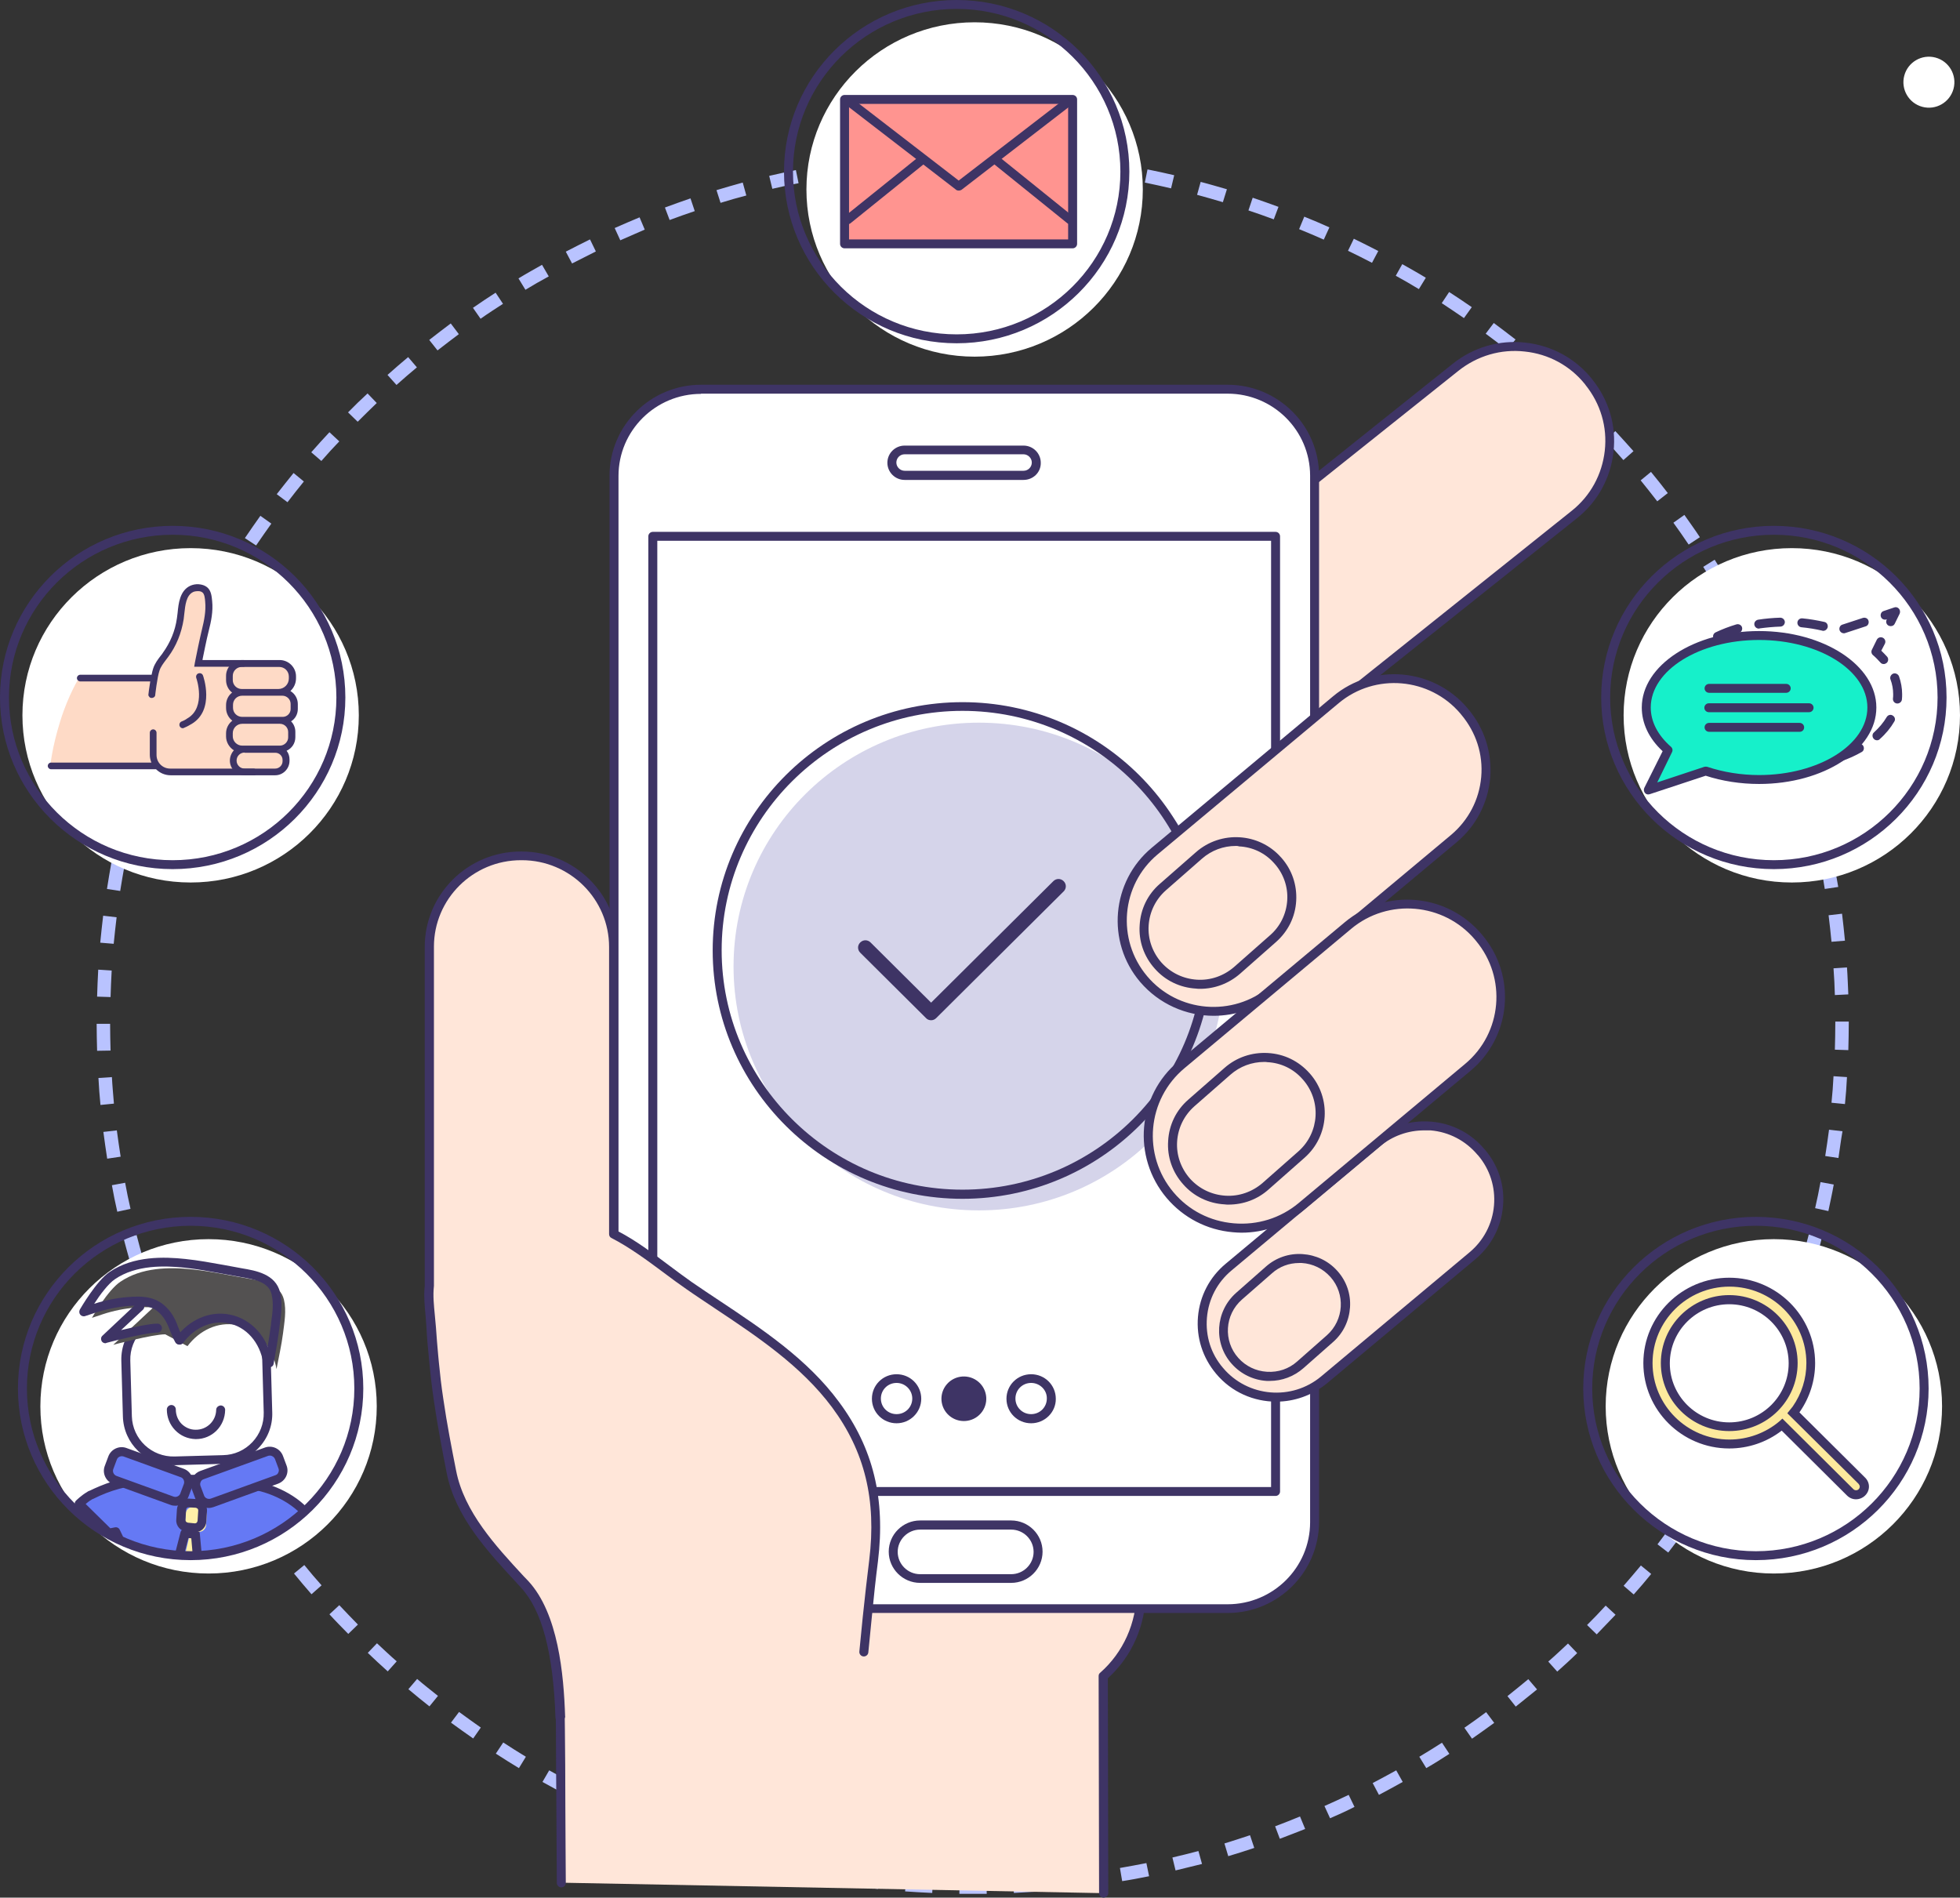 <svg width="346" height="335" viewBox="0 0 346 335" fill="none" xmlns="http://www.w3.org/2000/svg">
<rect x="0" y="0" width="346" height="335" fill="#333333" stroke="none"/>
<g clip-path="url(#clip0)">
<path d="M171.694 334.331C170.902 334.331 170.15 334.331 169.358 334.331L169.398 331.97C170.981 332.009 172.565 332.009 174.148 331.97L174.188 334.331C173.356 334.331 172.525 334.331 171.694 334.331ZM164.568 334.174C162.984 334.095 161.361 334.016 159.778 333.898L159.976 331.537C161.559 331.655 163.143 331.734 164.687 331.813L164.568 334.174ZM178.978 334.174L178.859 331.813C180.443 331.734 182.026 331.655 183.57 331.537L183.768 333.898C182.184 333.977 180.601 334.095 178.978 334.174ZM154.987 333.465C153.404 333.308 151.781 333.111 150.197 332.875L150.514 330.553C152.058 330.75 153.641 330.947 155.225 331.144L154.987 333.465ZM188.558 333.426L188.321 331.065C189.904 330.907 191.488 330.711 193.032 330.475L193.348 332.796C191.765 333.072 190.181 333.269 188.558 333.426ZM145.447 332.127C143.863 331.852 142.28 331.576 140.736 331.262L141.211 328.94C142.755 329.255 144.299 329.53 145.882 329.806L145.447 332.127ZM198.099 332.088L197.703 329.766C199.247 329.491 200.83 329.215 202.374 328.901L202.849 331.222C201.266 331.537 199.682 331.852 198.099 332.088ZM136.025 330.238C134.481 329.884 132.897 329.491 131.353 329.058L131.987 326.776C133.491 327.169 135.035 327.563 136.579 327.917L136.025 330.238ZM207.521 330.199L206.967 327.917C208.511 327.563 210.055 327.169 211.559 326.776L212.192 329.058C210.648 329.412 209.065 329.845 207.521 330.199ZM126.722 327.72C125.178 327.248 123.634 326.776 122.129 326.264L122.882 324.021C124.386 324.533 125.89 325.005 127.395 325.477L126.722 327.72ZM216.824 327.681L216.151 325.438C217.655 324.965 219.16 324.493 220.664 323.982L221.416 326.225C219.872 326.736 218.328 327.248 216.824 327.681ZM117.616 324.651C116.112 324.1 114.608 323.509 113.143 322.919L114.053 320.715C115.518 321.306 116.983 321.896 118.487 322.447L117.616 324.651ZM225.929 324.611L225.098 322.408C226.563 321.857 228.067 321.266 229.492 320.676L230.403 322.88C228.898 323.47 227.394 324.06 225.929 324.611ZM108.669 321.03C107.205 320.401 105.74 319.692 104.315 319.023L105.344 316.898C106.769 317.567 108.194 318.236 109.659 318.905L108.669 321.03ZM234.797 320.991L233.807 318.827C235.233 318.197 236.697 317.528 238.083 316.859L239.112 318.984C237.727 319.692 236.262 320.361 234.797 320.991ZM100 316.859C98.574 316.111 97.149 315.364 95.764 314.577L96.951 312.53C98.337 313.317 99.722 314.065 101.108 314.773L100 316.859ZM243.427 316.859L242.319 314.773C243.704 314.065 245.09 313.278 246.476 312.53L247.624 314.577C246.278 315.324 244.852 316.111 243.427 316.859ZM251.78 312.137L250.553 310.13C251.899 309.343 253.245 308.477 254.552 307.651L255.858 309.618C254.512 310.484 253.166 311.35 251.78 312.137ZM91.607 312.137C90.221 311.31 88.875 310.445 87.529 309.579L88.836 307.611C90.142 308.477 91.488 309.303 92.834 310.13L91.607 312.137ZM259.856 306.942L258.51 305.014C259.817 304.109 261.084 303.204 262.35 302.259L263.776 304.148C262.469 305.093 261.163 306.037 259.856 306.942ZM83.531 306.903C82.225 305.998 80.918 305.053 79.612 304.109L81.037 302.22C82.304 303.165 83.61 304.07 84.877 304.975L83.531 306.903ZM267.576 301.276L266.111 299.426C267.339 298.442 268.566 297.459 269.793 296.435L271.337 298.246C270.07 299.269 268.803 300.292 267.576 301.276ZM75.811 301.236C74.544 300.253 73.317 299.229 72.09 298.206L73.634 296.396C74.822 297.419 76.088 298.403 77.316 299.387L75.811 301.236ZM274.9 295.098L273.316 293.327C274.504 292.304 275.652 291.202 276.8 290.139L278.423 291.831C277.275 292.973 276.087 294.035 274.9 295.098ZM68.448 295.058C67.26 293.996 66.073 292.894 64.924 291.792L66.548 290.1C67.696 291.162 68.844 292.264 70.031 293.287L68.448 295.058ZM281.867 288.526L280.165 286.873C281.274 285.771 282.382 284.63 283.451 283.449L285.193 285.063C284.084 286.204 282.976 287.385 281.867 288.526ZM61.48 288.447C60.372 287.306 59.224 286.165 58.155 284.984L59.897 283.371C60.966 284.512 62.074 285.653 63.183 286.794L61.48 288.447ZM288.399 281.482L286.618 279.947C287.647 278.767 288.677 277.547 289.666 276.366L291.487 277.861C290.498 279.081 289.468 280.301 288.399 281.482ZM54.988 281.443C53.959 280.262 52.89 279.003 51.9 277.783L53.721 276.287C54.711 277.507 55.74 278.727 56.769 279.868L54.988 281.443ZM294.496 274.084L292.596 272.628C293.546 271.368 294.496 270.109 295.406 268.85L297.346 270.227C296.436 271.526 295.486 272.825 294.496 274.084ZM48.891 274.044C47.902 272.785 46.952 271.487 46.041 270.227L47.981 268.85C48.891 270.109 49.842 271.368 50.792 272.628L48.891 274.044ZM300.117 266.331L298.138 265.033C299.009 263.734 299.88 262.396 300.711 261.098L302.73 262.357C301.899 263.656 300.988 264.994 300.117 266.331ZM43.27 266.292C42.399 264.994 41.488 263.616 40.657 262.278L42.676 261.019C43.507 262.357 44.378 263.656 45.249 264.954L43.27 266.292ZM305.224 258.225L303.166 257.045C303.958 255.707 304.749 254.329 305.501 252.952L307.6 254.093C306.847 255.431 306.056 256.848 305.224 258.225ZM38.163 258.186C37.371 256.808 36.579 255.431 35.788 254.014L37.886 252.873C38.638 254.251 39.43 255.628 40.221 256.966L38.163 258.186ZM33.571 249.843C32.858 248.427 32.146 246.971 31.473 245.554L33.61 244.57C34.283 245.987 34.956 247.403 35.669 248.781L33.571 249.843ZM309.856 249.804L307.718 248.741C308.431 247.364 309.104 245.908 309.777 244.491L311.915 245.475C311.281 246.931 310.569 248.387 309.856 249.804ZM29.533 241.186C28.899 239.73 28.305 238.234 27.712 236.778L29.929 235.913C30.483 237.369 31.116 238.825 31.71 240.241L29.533 241.186ZM313.934 241.107L311.756 240.163C312.39 238.707 312.984 237.251 313.577 235.795L315.794 236.66C315.161 238.156 314.567 239.651 313.934 241.107ZM26.009 232.292C25.455 230.797 24.941 229.262 24.465 227.767L26.722 227.059C27.197 228.554 27.712 230.049 28.226 231.505L26.009 232.292ZM317.457 232.214L315.201 231.427C315.715 229.971 316.23 228.436 316.705 226.941L318.961 227.649C318.486 229.184 317.972 230.679 317.457 232.214ZM23.08 223.202C22.644 221.667 22.209 220.133 21.813 218.598L24.109 218.008C24.505 219.503 24.901 221.038 25.336 222.533L23.08 223.202ZM320.387 223.084L318.09 222.415C318.526 220.92 318.922 219.385 319.318 217.89L321.614 218.48C321.258 220.015 320.822 221.549 320.387 223.084ZM20.705 213.915C20.348 212.38 20.032 210.806 19.755 209.232L22.09 208.799C22.367 210.334 22.684 211.869 23.04 213.404L20.705 213.915ZM322.762 213.797L320.426 213.286C320.782 211.751 321.099 210.216 321.376 208.681L323.712 209.114C323.435 210.688 323.079 212.262 322.762 213.797ZM18.923 204.549C18.686 202.975 18.448 201.401 18.25 199.827L20.625 199.552C20.823 201.087 21.061 202.661 21.298 204.195L18.923 204.549ZM324.543 204.431L322.208 204.077C322.445 202.543 322.683 200.969 322.881 199.434L325.256 199.709C324.979 201.244 324.781 202.857 324.543 204.431ZM17.735 195.066C17.577 193.492 17.458 191.878 17.379 190.304L19.755 190.147C19.834 191.721 19.992 193.295 20.111 194.83L17.735 195.066ZM325.691 194.908L323.316 194.672C323.474 193.138 323.593 191.563 323.672 189.989L326.048 190.147C325.968 191.76 325.85 193.374 325.691 194.908ZM17.142 185.503C17.102 183.929 17.062 182.316 17.062 180.742H19.438C19.438 182.316 19.477 183.89 19.517 185.464L17.142 185.503ZM326.285 185.385L323.91 185.307C323.95 183.732 323.989 182.158 323.989 180.584V180.348H326.364V180.584C326.364 182.198 326.325 183.811 326.285 185.385ZM19.517 176.02L17.142 175.941C17.181 174.367 17.26 172.753 17.34 171.179L19.715 171.337C19.636 172.871 19.557 174.446 19.517 176.02ZM323.91 175.665C323.87 174.091 323.791 172.517 323.672 170.943L326.048 170.786C326.166 172.36 326.206 173.973 326.285 175.547L323.91 175.665ZM20.071 166.615L17.696 166.418C17.854 164.844 18.013 163.23 18.211 161.656L20.586 161.932C20.388 163.506 20.23 165.08 20.071 166.615ZM323.316 166.26C323.158 164.686 322.999 163.112 322.801 161.578L325.177 161.302C325.375 162.876 325.533 164.49 325.691 166.064L323.316 166.26ZM21.219 157.288L18.884 156.934C19.121 155.36 19.398 153.786 19.675 152.212L22.011 152.645C21.734 154.179 21.457 155.754 21.219 157.288ZM322.128 156.934C321.891 155.399 321.614 153.825 321.337 152.291L323.672 151.858C323.949 153.392 324.227 155.006 324.504 156.58L322.128 156.934ZM22.961 148.041L20.625 147.529C20.982 145.994 21.338 144.42 21.734 142.886L24.03 143.476C23.674 144.971 23.317 146.506 22.961 148.041ZM320.387 147.686C320.03 146.152 319.674 144.617 319.278 143.122L321.574 142.531C321.97 144.066 322.326 145.64 322.683 147.175L320.387 147.686ZM25.297 138.911L23.001 138.281C23.436 136.747 23.911 135.212 24.386 133.717L26.643 134.425C26.168 135.881 25.732 137.416 25.297 138.911ZM318.051 138.557C317.615 137.062 317.14 135.527 316.665 134.071L318.922 133.362C319.397 134.858 319.872 136.393 320.347 137.927L318.051 138.557ZM28.187 129.939L25.93 129.152C26.485 127.657 27.039 126.161 27.633 124.666L29.849 125.532C29.256 126.948 28.701 128.444 28.187 129.939ZM315.121 129.585C314.607 128.129 314.013 126.633 313.459 125.177L315.676 124.312C316.269 125.768 316.824 127.302 317.378 128.798L315.121 129.585ZM31.631 121.124L29.454 120.18C30.087 118.724 30.76 117.228 31.433 115.812L33.571 116.795C32.898 118.251 32.264 119.707 31.631 121.124ZM311.677 120.849C311.044 119.432 310.41 117.976 309.737 116.559L311.875 115.576C312.548 116.992 313.221 118.488 313.855 119.944L311.677 120.849ZM35.629 112.585L33.492 111.522C34.204 110.106 34.956 108.689 35.709 107.272L37.807 108.414C37.094 109.791 36.342 111.168 35.629 112.585ZM307.679 112.349C306.966 110.971 306.214 109.555 305.462 108.177L307.56 107.036C308.312 108.414 309.064 109.83 309.777 111.247L307.679 112.349ZM40.182 104.282L38.123 103.101C38.915 101.724 39.786 100.346 40.617 99.008L42.636 100.268C41.805 101.606 40.974 102.944 40.182 104.282ZM303.126 104.085C302.334 102.747 301.503 101.37 300.672 100.071L302.691 98.812C303.522 100.15 304.393 101.527 305.185 102.904L303.126 104.085ZM45.21 96.293L43.23 94.995C44.101 93.696 45.051 92.358 45.962 91.059L47.902 92.437C46.991 93.696 46.081 95.034 45.21 96.293ZM298.098 96.136C297.228 94.837 296.317 93.539 295.406 92.279L297.346 90.902C298.257 92.201 299.207 93.499 300.078 94.837L298.098 96.136ZM50.752 88.659L48.852 87.242C49.842 85.983 50.831 84.724 51.821 83.504L53.642 84.999C52.692 86.18 51.702 87.4 50.752 88.659ZM292.556 88.502C291.606 87.282 290.616 86.022 289.627 84.803L291.448 83.307C292.437 84.527 293.467 85.786 294.417 87.046L292.556 88.502ZM56.73 81.379L54.948 79.844C55.978 78.664 57.086 77.444 58.155 76.303L59.897 77.916C58.828 79.018 57.759 80.198 56.73 81.379ZM286.578 81.222C285.549 80.041 284.48 78.861 283.411 77.719L285.153 76.106C286.222 77.287 287.331 78.467 288.36 79.648L286.578 81.222ZM63.143 74.453L61.441 72.8C62.549 71.659 63.697 70.557 64.885 69.456L66.508 71.148C65.4 72.21 64.251 73.351 63.143 74.453ZM280.165 74.335C279.057 73.233 277.909 72.092 276.8 71.03L278.423 69.337C279.571 70.439 280.719 71.541 281.867 72.682L280.165 74.335ZM69.992 67.96L68.408 66.189C69.596 65.127 70.823 64.064 72.05 63.041L73.594 64.851C72.367 65.874 71.179 66.898 69.992 67.96ZM273.277 67.842C272.089 66.78 270.901 65.756 269.714 64.773L271.258 62.962C272.485 63.986 273.712 65.048 274.9 66.111L273.277 67.842ZM77.236 61.861L75.772 60.011C77.038 59.027 78.305 58.044 79.572 57.099L80.997 58.988C79.731 59.932 78.464 60.916 77.236 61.861ZM266.032 61.782C264.805 60.798 263.538 59.854 262.271 58.909L263.696 57.02C264.963 57.965 266.27 58.949 267.536 59.932L266.032 61.782ZM84.837 56.273L83.491 54.344C84.798 53.439 86.144 52.534 87.49 51.669L88.796 53.636C87.45 54.502 86.104 55.368 84.837 56.273ZM258.431 56.155C257.125 55.25 255.818 54.384 254.512 53.518L255.818 51.55C257.164 52.416 258.51 53.321 259.817 54.226L258.431 56.155ZM92.755 51.157L91.528 49.15C92.874 48.324 94.299 47.537 95.684 46.75L96.872 48.796C95.487 49.544 94.101 50.331 92.755 51.157ZM250.474 51.039C249.128 50.213 247.742 49.425 246.396 48.678L247.544 46.632C248.93 47.419 250.355 48.206 251.701 49.032L250.474 51.039ZM100.989 46.514L99.881 44.428C101.306 43.68 102.731 42.972 104.156 42.264L105.186 44.389C103.8 45.097 102.375 45.805 100.989 46.514ZM242.2 46.395C240.814 45.687 239.389 44.94 237.964 44.27L238.993 42.145C240.419 42.854 241.883 43.562 243.309 44.31L242.2 46.395ZM109.501 42.421L108.511 40.257C109.976 39.627 111.441 38.958 112.905 38.368L113.816 40.532C112.351 41.162 110.926 41.791 109.501 42.421ZM233.689 42.303C232.263 41.673 230.799 41.044 229.334 40.453L230.244 38.25C231.709 38.84 233.214 39.47 234.678 40.139L233.689 42.303ZM118.21 38.84L117.379 36.636C118.883 36.085 120.387 35.534 121.892 35.023L122.644 37.266C121.219 37.738 119.714 38.289 118.21 38.84ZM224.86 38.722C223.396 38.171 221.891 37.659 220.387 37.148L221.139 34.905C222.644 35.416 224.187 35.967 225.692 36.518L224.86 38.722ZM127.197 35.81L126.484 33.567C128.028 33.095 129.572 32.662 131.116 32.229L131.749 34.511C130.245 34.905 128.701 35.338 127.197 35.81ZM215.874 35.692C214.37 35.259 212.826 34.787 211.321 34.393L211.955 32.111C213.499 32.504 215.043 32.977 216.587 33.409L215.874 35.692ZM136.341 33.331L135.787 31.048C137.331 30.694 138.915 30.34 140.498 30.025L140.973 32.347C139.429 32.622 137.846 32.977 136.341 33.331ZM206.729 33.252C205.185 32.898 203.641 32.544 202.097 32.229L202.572 29.907C204.156 30.222 205.739 30.576 207.283 30.93L206.729 33.252ZM145.605 31.442L145.209 29.12C146.793 28.845 148.376 28.608 149.96 28.372L150.276 30.694C148.733 30.93 147.149 31.206 145.605 31.442ZM197.465 31.402C195.922 31.127 194.338 30.891 192.794 30.694L193.111 28.372C194.694 28.608 196.278 28.845 197.861 29.12L197.465 31.402ZM154.987 30.143L154.71 27.782C156.294 27.625 157.917 27.467 159.501 27.349L159.698 29.71C158.115 29.828 156.531 29.986 154.987 30.143ZM188.083 30.104C186.539 29.947 184.916 29.789 183.372 29.671L183.57 27.31C185.154 27.428 186.777 27.585 188.36 27.743L188.083 30.104ZM164.409 29.396L164.291 27.035C165.874 26.956 167.497 26.916 169.081 26.877L169.12 29.238C167.576 29.277 165.993 29.317 164.409 29.396ZM178.622 29.396C177.038 29.317 175.455 29.277 173.871 29.238L173.911 26.877C175.494 26.916 177.117 26.956 178.701 27.035L178.622 29.396Z" fill="#B9C3FF"/>
<path d="M313.142 277.783C329.54 277.783 342.833 264.569 342.833 248.269C342.833 231.969 329.54 218.755 313.142 218.755C296.744 218.755 283.451 231.969 283.451 248.269C283.451 264.569 296.744 277.783 313.142 277.783Z" fill="white"/>
<path d="M328.66 261.452L316.586 249.45L317.101 248.82C318.724 246.498 319.674 243.704 319.674 240.674C319.674 232.804 313.221 226.39 305.303 226.39C297.386 226.39 290.933 232.804 290.933 240.674C290.933 248.545 297.386 254.959 305.303 254.959C308.866 254.959 312.113 253.66 314.646 251.535L326.681 263.498C326.958 263.774 327.314 263.931 327.71 263.931C328.067 263.931 328.463 263.774 328.74 263.498C329.215 262.908 329.215 262.003 328.66 261.452ZM294.021 240.674C294.021 234.496 299.088 229.459 305.303 229.459C311.519 229.459 316.586 234.496 316.586 240.674C316.586 246.852 311.519 251.889 305.303 251.889C299.049 251.85 294.021 246.852 294.021 240.674Z" fill="#FDE99D"/>
<path d="M327.631 264.679C327.037 264.679 326.483 264.443 326.048 264.01L314.527 252.558C311.875 254.605 308.629 255.707 305.264 255.707C296.911 255.707 290.102 248.938 290.102 240.635C290.102 232.332 296.911 225.563 305.264 225.563C313.617 225.563 320.426 232.332 320.426 240.635C320.426 243.704 319.476 246.695 317.734 249.214L317.655 249.332L329.254 260.862C329.69 261.294 329.927 261.845 329.927 262.436C329.927 263.026 329.69 263.577 329.254 264.01C328.819 264.443 328.225 264.679 327.631 264.679ZM314.646 250.433L327.196 262.908C327.433 263.144 327.869 263.144 328.106 262.908C328.225 262.79 328.304 262.632 328.304 262.436C328.304 262.278 328.225 262.121 328.106 261.963L315.517 249.489L316.467 248.308C318.051 246.026 318.882 243.389 318.882 240.635C318.882 233.197 312.786 227.137 305.303 227.137C297.821 227.137 291.725 233.197 291.725 240.635C291.725 248.072 297.821 254.132 305.303 254.132C308.51 254.132 311.677 252.991 314.132 250.906L314.646 250.433ZM305.264 252.637C298.613 252.637 293.19 247.246 293.19 240.635C293.19 234.024 298.613 228.633 305.264 228.633C311.915 228.633 317.338 234.024 317.338 240.635C317.338 247.285 311.915 252.637 305.264 252.637ZM305.264 230.246C299.484 230.246 294.773 234.929 294.773 240.674C294.773 246.42 299.484 251.102 305.264 251.102C311.044 251.102 315.755 246.42 315.755 240.674C315.755 234.929 311.044 230.246 305.264 230.246Z" fill="#3E3465"/>
<path d="M309.975 275.422C293.15 275.422 279.492 261.845 279.492 245.121C279.492 228.397 293.15 214.82 309.975 214.82C326.8 214.82 340.458 228.397 340.458 245.121C340.458 261.845 326.8 275.422 309.975 275.422ZM309.975 216.394C294.021 216.394 281.076 229.262 281.076 245.121C281.076 260.98 294.021 273.848 309.975 273.848C325.929 273.848 338.874 260.98 338.874 245.121C338.874 229.302 325.929 216.394 309.975 216.394Z" fill="#3E3465"/>
<path d="M33.65 155.793C50.048 155.793 63.341 142.579 63.341 126.279C63.341 109.979 50.048 96.766 33.65 96.766C17.252 96.766 3.959 109.979 3.959 126.279C3.959 142.579 17.252 155.793 33.65 155.793Z" fill="white"/>
<path d="M27.395 135.173H27.83C28.385 135.842 29.216 136.235 30.166 136.235H44.893V117.11H35.035H34.996H35.035L35.194 116.166C35.55 114.513 35.867 112.821 36.263 111.168C36.658 109.515 37.015 107.823 36.856 106.131C36.777 105.462 36.698 104.518 36.144 104.085C35.827 103.809 35.431 103.731 35.035 103.691C34.64 103.691 34.204 103.731 33.848 103.888C31.987 104.793 32.106 107.509 31.868 109.122C31.512 111.483 30.641 113.608 29.256 115.497C28.662 116.284 27.949 117.15 27.633 118.055C27.514 118.409 27.395 118.999 27.276 119.589H14.014C14.014 119.589 12.114 122.541 10.649 127.263C9.145 132.064 8.907 135.094 8.907 135.094H27.395V135.173Z" fill="#FEDAC6"/>
<path d="M40.499 120.219V119.157C40.499 118.055 41.409 117.15 42.518 117.15H49.485C50.673 117.15 51.623 118.094 51.623 119.275V119.944C51.623 121.203 50.594 122.226 49.327 122.226H42.557C41.409 122.226 40.499 121.321 40.499 120.219ZM42.597 127.184H50.079C51.108 127.184 51.94 126.358 51.94 125.335V124.154C51.94 123.092 51.069 122.226 50 122.226H42.597C41.449 122.226 40.499 123.17 40.499 124.312V125.138C40.499 126.24 41.449 127.184 42.597 127.184ZM42.597 132.221H49.564C50.633 132.221 51.504 131.356 51.504 130.293V129.073C51.504 128.011 50.633 127.184 49.604 127.184H42.636C41.488 127.184 40.538 128.129 40.538 129.27V130.136C40.499 131.277 41.449 132.221 42.597 132.221ZM43.072 136.235H48.693C49.683 136.235 50.475 135.448 50.475 134.464V133.992C50.475 133.008 49.683 132.221 48.693 132.221H43.032C42.003 132.221 41.132 133.048 41.132 134.11V134.386C41.172 135.409 42.042 136.235 43.072 136.235Z" fill="#FEDAC6"/>
<path d="M48.575 136.865H43.191C41.726 136.865 40.578 135.684 40.578 134.268C40.578 133.599 40.855 132.93 41.29 132.457C40.459 131.946 39.905 131.001 39.905 130.018V129.467C39.905 128.601 40.301 127.775 41.013 127.224C40.34 126.712 39.905 125.886 39.905 124.981V124.469C39.905 123.603 40.301 122.777 40.974 122.265C40.301 121.754 39.905 120.927 39.905 120.062V119.314C39.905 117.779 41.172 116.52 42.715 116.52H49.366C50.95 116.52 52.256 117.819 52.256 119.393V119.747C52.256 120.613 51.9 121.4 51.267 121.99C52.058 122.462 52.573 123.328 52.573 124.272V125.177C52.573 126.082 52.098 126.909 51.385 127.342C51.86 127.814 52.138 128.483 52.138 129.191V130.136C52.138 131.198 51.544 132.103 50.594 132.536C50.95 132.969 51.108 133.52 51.108 134.071V134.307C51.108 135.724 49.96 136.865 48.575 136.865ZM43.191 132.851C42.399 132.851 41.765 133.481 41.765 134.268C41.765 135.055 42.399 135.684 43.191 135.684H48.575C49.287 135.684 49.881 135.094 49.881 134.386V134.15C49.881 133.441 49.287 132.89 48.614 132.89H43.191V132.851ZM42.755 127.775C41.845 127.775 41.092 128.522 41.092 129.427V129.978C41.092 130.883 41.845 131.631 42.755 131.631H49.406C50.198 131.631 50.871 130.962 50.871 130.175V129.231C50.871 128.444 50.237 127.775 49.406 127.775H42.755ZM42.755 122.816C41.845 122.816 41.132 123.525 41.132 124.43V124.941C41.132 125.846 41.845 126.555 42.755 126.555H49.921C50.673 126.555 51.306 125.925 51.306 125.177V124.272C51.306 123.446 50.633 122.816 49.841 122.816H42.755ZM42.676 117.74C41.805 117.74 41.092 118.448 41.092 119.314V120.062C41.092 120.927 41.805 121.636 42.676 121.636H49.129C50.158 121.636 50.989 120.809 50.989 119.786V119.432C50.989 118.488 50.237 117.74 49.287 117.74H42.676Z" fill="#3E3465"/>
<path d="M44.853 136.471H30.127C29.176 136.471 28.305 136.038 27.712 135.409H9.026C8.907 135.409 8.828 135.33 8.828 135.212C8.828 135.094 8.907 135.015 9.026 135.015H27.355C27.039 134.504 26.841 133.913 26.841 133.284V129.349C26.841 129.231 26.92 129.152 27.039 129.152C27.157 129.152 27.237 129.231 27.237 129.349V133.284C27.237 134.818 28.503 136.078 30.047 136.078H44.774C44.893 136.078 44.972 136.156 44.972 136.274C45.051 136.353 44.972 136.471 44.853 136.471ZM32.264 128.168C32.185 128.168 32.106 128.129 32.066 128.05C32.027 127.932 32.066 127.814 32.185 127.775C32.739 127.538 33.096 127.342 33.294 127.224L33.373 127.184C36.975 125.059 35.075 119.629 35.035 119.589C34.996 119.471 35.035 119.353 35.154 119.314C35.273 119.275 35.392 119.314 35.431 119.432C35.471 119.471 37.49 125.217 33.571 127.538L33.492 127.578C33.294 127.696 32.898 127.932 32.343 128.168C32.304 128.168 32.304 128.168 32.264 128.168ZM26.801 122.816C26.643 122.816 26.564 122.698 26.603 122.58C26.603 122.501 26.762 121.163 26.999 119.865H14.172C14.054 119.865 13.975 119.786 13.975 119.668C13.975 119.55 14.054 119.471 14.172 119.471H27.078C27.197 118.92 27.276 118.448 27.395 118.094C27.672 117.307 28.187 116.599 28.701 115.89C28.82 115.733 28.939 115.576 29.018 115.457C30.364 113.608 31.235 111.483 31.591 109.161C31.631 108.846 31.671 108.532 31.71 108.177C31.868 106.564 32.066 104.518 33.69 103.77C34.046 103.613 34.481 103.534 34.996 103.534C35.471 103.573 35.906 103.691 36.223 103.967C36.817 104.478 36.936 105.423 37.015 106.131C37.173 107.941 36.817 109.712 36.421 111.247C36.025 112.86 35.352 116.166 35.352 116.166L35.233 116.913H42.953C43.072 116.913 43.151 116.992 43.151 117.11C43.151 117.228 43.072 117.307 42.953 117.307H34.758L34.798 117.071L34.996 116.087C34.996 116.048 35.669 112.782 36.065 111.129C36.421 109.633 36.817 107.863 36.659 106.17C36.579 105.502 36.5 104.636 36.025 104.242C35.708 103.967 35.313 103.927 35.035 103.888C34.6 103.888 34.244 103.927 33.927 104.085C32.502 104.754 32.343 106.643 32.185 108.177C32.145 108.532 32.106 108.886 32.066 109.161C31.71 111.562 30.799 113.726 29.414 115.654C29.295 115.812 29.176 115.969 29.058 116.087C28.543 116.756 28.028 117.425 27.791 118.173C27.395 119.353 26.999 122.541 26.999 122.58C26.999 122.738 26.92 122.816 26.801 122.816Z" fill="#3E3465"/>
<path d="M44.853 136.865H30.127C29.137 136.865 28.226 136.471 27.553 135.802H9.026C8.709 135.802 8.432 135.527 8.432 135.212C8.432 134.897 8.709 134.622 9.026 134.622H26.722C26.564 134.189 26.445 133.756 26.445 133.284V129.349C26.445 129.034 26.722 128.758 27.039 128.758C27.355 128.758 27.633 129.034 27.633 129.349V133.284C27.633 134.622 28.701 135.684 30.047 135.684H44.774C45.091 135.684 45.368 135.96 45.368 136.274C45.447 136.589 45.17 136.865 44.853 136.865ZM32.264 128.562C32.027 128.562 31.789 128.404 31.71 128.168C31.591 127.853 31.75 127.499 32.027 127.381C32.541 127.184 32.858 126.988 33.056 126.83L33.135 126.791C36.421 124.823 34.679 119.707 34.64 119.668C34.6 119.511 34.6 119.353 34.679 119.196C34.758 119.039 34.877 118.92 35.035 118.881C35.352 118.763 35.709 118.92 35.827 119.235C35.867 119.314 38.005 125.335 33.808 127.814L33.729 127.853C33.531 127.971 33.096 128.247 32.502 128.483C32.423 128.522 32.343 128.562 32.264 128.562ZM26.801 123.21H26.722C26.564 123.21 26.405 123.131 26.326 122.974C26.207 122.856 26.168 122.698 26.207 122.541C26.207 122.541 26.326 121.439 26.524 120.298H14.172C13.856 120.298 13.579 120.022 13.579 119.707C13.579 119.393 13.856 119.117 14.172 119.117H26.762C26.841 118.645 26.959 118.291 27.039 118.015C27.316 117.15 27.87 116.402 28.424 115.694C28.543 115.536 28.662 115.418 28.741 115.261C30.047 113.451 30.918 111.404 31.235 109.122C31.275 108.846 31.314 108.532 31.354 108.177C31.512 106.525 31.75 104.282 33.571 103.416C34.006 103.219 34.521 103.101 35.075 103.14C35.629 103.18 36.144 103.337 36.54 103.652C37.292 104.242 37.371 105.305 37.45 106.092C37.648 107.941 37.252 109.791 36.856 111.326C36.461 112.86 35.867 115.89 35.788 116.245L35.748 116.52H42.993C43.309 116.52 43.587 116.795 43.587 117.11C43.587 117.425 43.309 117.701 42.993 117.701H34.283L34.402 116.992L34.6 116.008C34.6 115.969 35.273 112.664 35.669 111.05C36.025 109.594 36.382 107.863 36.223 106.249C36.184 105.659 36.104 104.872 35.748 104.596C35.511 104.4 35.233 104.36 34.996 104.36C34.64 104.36 34.323 104.4 34.085 104.518C32.858 105.108 32.7 106.879 32.541 108.296C32.502 108.65 32.462 109.004 32.423 109.319C32.027 111.798 31.116 114.041 29.691 115.969C29.572 116.126 29.453 116.284 29.335 116.441C28.86 117.071 28.345 117.74 28.147 118.409C27.751 119.55 27.395 122.738 27.395 122.738C27.395 122.974 27.118 123.21 26.801 123.21Z" fill="#3E3465"/>
<path d="M30.483 153.432C13.658 153.432 0 139.855 0 123.131C0 106.407 13.658 92.83 30.483 92.83C47.308 92.83 60.966 106.407 60.966 123.131C60.966 139.855 47.308 153.432 30.483 153.432ZM30.483 94.404C14.529 94.404 1.584 107.272 1.584 123.131C1.584 138.99 14.529 151.858 30.483 151.858C46.437 151.858 59.382 138.99 59.382 123.131C59.382 107.312 46.437 94.404 30.483 94.404Z" fill="#3E3465"/>
<path d="M172.05 62.963C188.448 62.963 201.741 49.749 201.741 33.449C201.741 17.149 188.448 3.935 172.05 3.935C155.652 3.935 142.359 17.149 142.359 33.449C142.359 49.749 155.652 62.963 172.05 62.963Z" fill="white"/>
<path d="M189.35 17.551H149.089V43.051H189.35V17.551Z" fill="#FF9490"/>
<path d="M189.35 43.838H149.089C148.653 43.838 148.297 43.483 148.297 43.051V17.551C148.297 17.118 148.653 16.764 149.089 16.764H189.35C189.785 16.764 190.142 17.118 190.142 17.551V43.051C190.142 43.483 189.785 43.838 189.35 43.838ZM149.881 42.264H188.558V18.338H149.881V42.264Z" fill="#3E3465"/>
<path d="M149.603 39.588C149.366 39.588 149.128 39.47 148.97 39.312C148.693 38.958 148.732 38.486 149.089 38.21L162.351 27.546C162.707 27.271 163.182 27.31 163.459 27.664C163.736 28.018 163.697 28.491 163.341 28.766L150.118 39.43C149.96 39.548 149.801 39.588 149.603 39.588Z" fill="#3E3465"/>
<path d="M188.954 39.588C188.796 39.588 188.598 39.548 188.439 39.43L175.217 28.766C174.861 28.491 174.821 27.979 175.098 27.664C175.375 27.31 175.89 27.271 176.207 27.546L189.429 38.21C189.785 38.486 189.825 38.997 189.548 39.312C189.389 39.509 189.152 39.588 188.954 39.588Z" fill="#3E3465"/>
<path d="M169.239 33.646C169.081 33.646 168.883 33.606 168.764 33.488L149.722 18.81C149.366 18.535 149.326 18.062 149.564 17.708C149.841 17.354 150.316 17.315 150.672 17.551L169.239 31.875L187.687 17.669C188.043 17.393 188.518 17.472 188.796 17.826C189.073 18.18 188.994 18.653 188.637 18.928L169.714 33.528C169.556 33.606 169.397 33.646 169.239 33.646Z" fill="#3E3465"/>
<path d="M168.883 60.601C152.058 60.601 138.4 47.025 138.4 30.301C138.4 13.576 152.058 0 168.883 0C185.708 0 199.366 13.576 199.366 30.301C199.366 47.025 185.668 60.601 168.883 60.601ZM168.883 1.574C152.929 1.574 139.984 14.442 139.984 30.301C139.984 46.159 152.929 59.027 168.883 59.027C184.837 59.027 197.782 46.159 197.782 30.301C197.782 14.442 184.797 1.574 168.883 1.574Z" fill="#3E3465"/>
<path d="M316.309 155.793C332.707 155.793 346 142.579 346 126.279C346 109.979 332.707 96.766 316.309 96.766C299.911 96.766 286.618 109.979 286.618 126.279C286.618 142.579 299.911 155.793 316.309 155.793Z" fill="white"/>
<path d="M332.54 117.228C332.303 117.228 332.105 117.149 331.946 116.953C331.55 116.52 331.115 116.048 330.64 115.654C330.363 115.418 330.284 115.024 330.442 114.71L331.313 112.939C331.511 112.545 331.986 112.388 332.382 112.585C332.778 112.781 332.936 113.254 332.738 113.647L332.105 114.867C332.461 115.221 332.817 115.575 333.134 115.93C333.411 116.244 333.371 116.756 333.055 117.031C332.896 117.149 332.738 117.228 332.54 117.228Z" fill="#3E3465"/>
<path d="M313.538 135.999H313.498C312.192 135.92 310.885 135.802 309.619 135.566C309.183 135.487 308.906 135.094 308.985 134.661C309.064 134.228 309.46 133.953 309.896 134.031C311.083 134.228 312.35 134.386 313.577 134.464C314.013 134.504 314.369 134.858 314.33 135.291C314.33 135.684 313.973 135.999 313.538 135.999ZM317.378 135.96C316.982 135.96 316.626 135.645 316.586 135.212C316.546 134.779 316.863 134.386 317.338 134.386C318.605 134.307 319.832 134.11 321.02 133.874C321.455 133.795 321.851 134.071 321.97 134.504C322.049 134.937 321.772 135.33 321.337 135.448C320.07 135.684 318.763 135.881 317.457 135.96C317.378 135.96 317.378 135.96 317.378 135.96ZM306.056 134.661C305.976 134.661 305.897 134.661 305.818 134.622C304.551 134.189 303.324 133.677 302.176 133.087C301.78 132.89 301.622 132.418 301.859 132.025C302.057 131.631 302.532 131.474 302.928 131.71C303.957 132.261 305.105 132.733 306.333 133.126C306.729 133.244 306.966 133.717 306.847 134.11C306.689 134.464 306.412 134.661 306.056 134.661ZM324.82 134.464C324.504 134.464 324.187 134.268 324.068 133.953C323.91 133.559 324.147 133.087 324.543 132.93C325.731 132.497 326.879 131.985 327.869 131.395C328.264 131.198 328.74 131.316 328.938 131.71C329.135 132.103 329.017 132.575 328.621 132.772C327.512 133.402 326.325 133.953 325.018 134.386C324.979 134.425 324.9 134.464 324.82 134.464ZM299.365 131.119C299.167 131.119 299.009 131.041 298.851 130.923C297.742 130.018 296.832 129.034 296.119 127.971C295.881 127.617 295.961 127.106 296.357 126.869C296.713 126.633 297.227 126.712 297.465 127.106C298.098 128.05 298.89 128.916 299.88 129.703C300.197 129.978 300.276 130.49 299.999 130.805C299.84 131.041 299.603 131.119 299.365 131.119ZM331.352 130.687C331.154 130.687 330.917 130.608 330.759 130.411C330.481 130.096 330.481 129.585 330.798 129.309C331.748 128.444 332.5 127.538 333.055 126.594C333.292 126.2 333.767 126.082 334.124 126.319C334.519 126.555 334.638 127.027 334.401 127.381C333.767 128.483 332.896 129.545 331.827 130.49C331.748 130.608 331.55 130.687 331.352 130.687ZM295.367 124.863C295.011 124.863 294.654 124.587 294.575 124.233C294.456 123.682 294.417 123.131 294.417 122.58C294.417 121.754 294.535 120.927 294.733 120.14C294.852 119.707 295.288 119.471 295.723 119.589C296.159 119.707 296.396 120.14 296.277 120.573C296.079 121.242 296 121.911 296 122.58C296 123.052 296.04 123.525 296.119 123.957C296.198 124.39 295.921 124.784 295.486 124.863C295.446 124.863 295.406 124.863 295.367 124.863ZM334.955 124.194C334.915 124.194 334.915 124.194 334.876 124.194C334.44 124.154 334.124 123.761 334.163 123.328C334.203 123.092 334.203 122.816 334.203 122.541C334.203 121.675 334.044 120.77 333.728 119.944C333.569 119.55 333.807 119.078 334.203 118.92C334.599 118.763 335.074 118.999 335.232 119.393C335.588 120.416 335.786 121.478 335.786 122.541C335.786 122.856 335.786 123.17 335.747 123.485C335.707 123.879 335.351 124.194 334.955 124.194ZM297.227 117.74C297.069 117.74 296.911 117.701 296.752 117.582C296.396 117.307 296.357 116.835 296.594 116.481C297.346 115.458 298.336 114.552 299.444 113.687C299.801 113.411 300.276 113.49 300.553 113.844C300.83 114.198 300.751 114.67 300.395 114.946C299.365 115.694 298.534 116.559 297.821 117.425C297.703 117.661 297.465 117.74 297.227 117.74ZM303.205 113.136C302.928 113.136 302.611 112.978 302.493 112.703C302.295 112.309 302.453 111.837 302.849 111.64C303.997 111.089 305.224 110.617 306.531 110.224C306.966 110.106 307.402 110.342 307.52 110.735C307.639 111.168 307.402 111.601 307.006 111.719C305.778 112.073 304.63 112.506 303.562 113.018C303.443 113.136 303.324 113.136 303.205 113.136ZM325.493 111.798C325.177 111.798 324.86 111.601 324.741 111.247C324.622 110.853 324.82 110.381 325.256 110.263L328.858 109.083C329.294 108.965 329.729 109.161 329.848 109.594C329.967 109.988 329.769 110.46 329.333 110.578L325.731 111.758C325.652 111.798 325.573 111.798 325.493 111.798ZM321.851 111.365C321.812 111.365 321.732 111.365 321.653 111.326C320.466 111.05 319.238 110.853 318.011 110.735C317.576 110.696 317.259 110.302 317.299 109.87C317.338 109.437 317.734 109.122 318.17 109.161C319.476 109.279 320.782 109.515 322.049 109.791C322.485 109.87 322.722 110.302 322.643 110.735C322.524 111.129 322.208 111.365 321.851 111.365ZM310.489 110.971C310.094 110.971 309.777 110.696 309.698 110.302C309.619 109.87 309.935 109.476 310.371 109.397C311.638 109.201 312.944 109.083 314.25 109.043C314.686 109.043 315.042 109.358 315.082 109.791C315.082 110.224 314.765 110.578 314.33 110.617C313.063 110.657 311.835 110.775 310.648 110.932C310.569 110.971 310.529 110.971 310.489 110.971Z" fill="#3E3465"/>
<path d="M333.767 110.538C333.648 110.538 333.53 110.499 333.411 110.46C333.015 110.263 332.857 109.791 333.055 109.397L333.094 109.319L333.015 109.358C332.58 109.476 332.144 109.279 332.025 108.846C331.907 108.453 332.105 107.981 332.54 107.863L334.401 107.233C334.717 107.115 335.034 107.233 335.232 107.469C335.43 107.705 335.47 108.059 335.351 108.335L334.48 110.106C334.361 110.381 334.084 110.538 333.767 110.538Z" fill="#3E3465"/>
<path d="M294.496 132.418C292.081 130.293 290.656 127.696 290.656 124.902C290.656 117.858 299.563 112.191 310.569 112.191C321.574 112.191 330.482 117.897 330.482 124.902C330.482 131.946 321.574 137.612 310.569 137.612C307.164 137.612 303.957 137.061 301.147 136.117L291.012 139.462L294.496 132.418Z" fill="#16F0CA"/>
<path d="M290.972 140.249C290.735 140.249 290.537 140.17 290.379 139.973C290.181 139.737 290.141 139.383 290.26 139.108L293.506 132.615C291.091 130.372 289.824 127.696 289.824 124.902C289.824 117.464 299.088 111.404 310.529 111.404C321.97 111.404 331.234 117.464 331.234 124.902C331.234 132.339 321.97 138.399 310.529 138.399C307.243 138.399 303.997 137.888 301.107 136.943L291.21 140.21C291.17 140.21 291.052 140.249 290.972 140.249ZM310.529 112.978C299.999 112.978 291.408 118.33 291.408 124.902C291.408 127.381 292.635 129.781 294.971 131.828C295.248 132.064 295.327 132.457 295.169 132.772L292.556 138.124L300.87 135.369C301.028 135.33 301.226 135.33 301.384 135.369C304.195 136.314 307.362 136.825 310.529 136.825C321.06 136.825 329.65 131.474 329.65 124.902C329.65 118.33 321.06 112.978 310.529 112.978Z" fill="#3E3465"/>
<path d="M315.321 122.305H301.703C301.267 122.305 300.911 121.95 300.911 121.518C300.911 121.085 301.267 120.73 301.703 120.73H315.321C315.756 120.73 316.113 121.085 316.113 121.518C316.113 121.95 315.756 122.305 315.321 122.305Z" fill="#3E3465"/>
<path d="M319.357 125.728H301.661C301.226 125.728 300.87 125.374 300.87 124.941C300.87 124.508 301.226 124.154 301.661 124.154H319.357C319.793 124.154 320.149 124.508 320.149 124.941C320.149 125.374 319.793 125.728 319.357 125.728Z" fill="#3E3465"/>
<path d="M317.694 129.191H301.701C301.265 129.191 300.909 128.837 300.909 128.404C300.909 127.971 301.265 127.617 301.701 127.617H317.694C318.13 127.617 318.486 127.971 318.486 128.404C318.486 128.876 318.13 129.191 317.694 129.191Z" fill="#3E3465"/>
<path d="M313.142 153.432C296.317 153.432 282.659 139.855 282.659 123.131C282.659 106.407 296.317 92.83 313.142 92.83C329.967 92.83 343.625 106.407 343.625 123.131C343.625 139.855 329.967 153.432 313.142 153.432ZM313.142 94.404C297.188 94.404 284.243 107.272 284.243 123.131C284.243 138.99 297.188 151.858 313.142 151.858C329.096 151.858 342.041 138.99 342.041 123.131C342.041 107.312 329.096 94.404 313.142 94.404Z" fill="#3E3465"/>
<path d="M36.817 277.783C53.215 277.783 66.508 264.569 66.508 248.269C66.508 231.969 53.215 218.755 36.817 218.755C20.419 218.755 7.126 231.969 7.126 248.269C7.126 264.569 20.419 277.783 36.817 277.783Z" fill="white"/>
<path d="M13.975 265.466C13.975 265.466 14.845 264.6 15.796 264.049C15.875 264.01 15.994 263.931 16.073 263.892C18.844 262.475 22.248 261.412 25.376 261.373C26.445 261.373 27.553 261.334 28.622 261.294C28.899 261.294 29.176 261.255 29.454 261.255C30.127 261.216 30.76 261.216 31.433 261.176C33.254 261.137 35.035 261.058 36.856 261.255C37.807 261.373 38.717 261.491 39.667 261.609C40.538 261.727 41.528 261.963 42.399 261.963C46.001 261.963 50.673 263.656 53.483 266.568C53.959 267.079 44.695 273.848 34.283 274.398C29.335 274.635 21.219 272.392 20.982 271.605C20.982 271.605 20.546 270.621 20.388 270.345L19.2 270.621L13.975 265.466Z" fill="#6579F4"/>
<path d="M20.942 272.234C20.665 272.234 20.388 272.077 20.23 271.801L19.992 271.29L19.398 271.408C19.121 271.447 18.844 271.368 18.686 271.211L13.42 266.017C13.104 265.702 13.104 265.23 13.42 264.915C13.46 264.875 14.37 263.97 15.4 263.38C15.4 263.38 15.439 263.38 15.439 263.341C15.519 263.301 15.637 263.223 15.756 263.183C15.796 263.183 15.835 263.144 15.875 263.144C17.815 262.199 21.496 260.625 25.416 260.586C26.603 260.586 27.672 260.547 28.662 260.507L29.493 260.468C30.166 260.429 30.8 260.429 31.473 260.389H31.948C33.61 260.35 35.313 260.311 37.015 260.507L39.826 260.862C40.142 260.901 40.459 260.94 40.736 261.019C41.33 261.098 41.924 261.216 42.438 261.216C46.516 261.216 51.346 263.223 54.117 266.056C54.434 266.371 54.394 266.882 54.117 267.158C53.8 267.473 53.286 267.433 53.008 267.158C50.514 264.6 46.16 262.79 42.478 262.79C41.805 262.79 41.132 262.672 40.499 262.554C40.221 262.514 39.905 262.475 39.628 262.436L36.817 262.081C35.233 261.885 33.61 261.924 31.987 261.963H31.512C30.839 261.963 30.206 262.003 29.533 262.042L28.701 262.081C27.712 262.121 26.643 262.16 25.416 262.16C22.763 262.199 19.477 263.065 16.469 264.6C16.429 264.6 16.39 264.639 16.35 264.639C16.31 264.679 16.271 264.679 16.192 264.718C16.192 264.718 16.152 264.718 16.152 264.757C15.796 264.954 15.4 265.269 15.123 265.505L19.477 269.794L20.269 269.637C20.625 269.558 20.982 269.716 21.14 270.07L21.655 271.132C21.853 271.526 21.694 271.998 21.298 272.195C21.18 272.195 21.061 272.234 20.942 272.234Z" fill="#3E3465"/>
<path d="M32.66 274.438L33.373 271.408L35.194 271.526L35.431 274.398L32.66 274.438Z" fill="#FFF0A9"/>
<path d="M31.75 275.028C31.671 275.028 31.631 275.028 31.552 274.989C31.116 274.871 30.879 274.438 30.958 274.044L31.868 270.503C31.948 270.149 32.304 269.873 32.7 269.912L34.521 270.03C34.917 270.07 35.233 270.345 35.273 270.739L35.59 274.162C35.629 274.595 35.313 274.989 34.877 275.028C34.442 275.067 34.046 274.753 34.006 274.32L33.769 271.565L33.254 271.526L32.502 274.438C32.423 274.792 32.106 275.028 31.75 275.028Z" fill="#3E3465"/>
<path d="M35.075 270.424L33.808 270.345C33.135 270.306 32.621 269.755 32.66 269.047L32.779 267.197C32.819 266.528 33.373 266.017 34.085 266.056L35.352 266.135C36.025 266.174 36.54 266.725 36.5 267.433L36.382 269.283C36.302 269.952 35.748 270.463 35.075 270.424Z" fill="#FFF0A9"/>
<path d="M34.402 270.503C34.362 270.503 34.323 270.503 34.283 270.503L33.017 270.424C31.908 270.345 31.037 269.401 31.116 268.299L31.235 266.449C31.314 265.348 32.264 264.482 33.373 264.561L34.64 264.639C35.194 264.679 35.669 264.915 36.025 265.308C36.382 265.702 36.579 266.213 36.54 266.764L36.421 268.614C36.382 269.676 35.471 270.503 34.402 270.503ZM34.402 268.929C34.521 268.929 34.64 268.889 34.719 268.811C34.798 268.732 34.837 268.614 34.877 268.496L34.996 266.646C34.996 266.528 34.956 266.41 34.877 266.331C34.798 266.253 34.679 266.213 34.56 266.174L33.294 266.095C33.056 266.095 32.858 266.253 32.858 266.489L32.739 268.338C32.739 268.456 32.779 268.574 32.858 268.653C32.937 268.732 33.056 268.771 33.175 268.811L34.402 268.929Z" fill="#3E3465"/>
<path d="M20.269 261.255L30.364 264.915C31.275 265.23 32.225 264.797 32.581 263.892L33.215 262.2C33.531 261.294 33.096 260.35 32.185 259.996L22.09 256.336C21.18 256.021 20.23 256.454 19.873 257.359L19.24 259.051C18.923 259.956 19.398 260.94 20.269 261.255Z" fill="#6579F4"/>
<path d="M30.958 265.82C30.681 265.82 30.364 265.78 30.087 265.662L19.992 262.003C18.686 261.53 18.013 260.074 18.488 258.815L19.121 257.123C19.596 255.824 21.061 255.155 22.328 255.628L32.423 259.287C33.729 259.76 34.402 261.216 33.927 262.475L33.294 264.167C33.056 264.797 32.621 265.308 31.987 265.584C31.671 265.741 31.314 265.82 30.958 265.82ZM20.546 260.547L30.641 264.206C30.879 264.285 31.116 264.285 31.354 264.167C31.591 264.049 31.75 263.892 31.829 263.655L32.462 261.963C32.621 261.491 32.383 260.94 31.908 260.783L21.813 257.123C21.338 256.966 20.784 257.202 20.625 257.674L19.992 259.366C19.834 259.838 20.071 260.35 20.546 260.547Z" fill="#3E3465"/>
<path d="M48.852 261.176L37.45 265.308C36.54 265.623 35.59 265.19 35.233 264.285L34.6 262.593C34.283 261.688 34.719 260.744 35.629 260.389L47.031 256.257C47.941 255.943 48.891 256.375 49.248 257.281L49.881 258.973C50.198 259.838 49.762 260.822 48.852 261.176Z" fill="#6579F4"/>
<path d="M36.857 266.213C35.827 266.213 34.877 265.584 34.481 264.561L33.848 262.868C33.61 262.239 33.65 261.57 33.927 260.98C34.204 260.389 34.719 259.917 35.352 259.681L46.754 255.549C48.06 255.077 49.485 255.746 49.96 257.044L50.594 258.737C50.831 259.366 50.792 260.035 50.514 260.625C50.237 261.216 49.723 261.688 49.089 261.924L37.688 266.056C37.45 266.135 37.134 266.213 36.857 266.213ZM47.664 256.966C47.545 256.966 47.466 256.966 47.347 257.005L35.946 261.137C35.709 261.216 35.511 261.373 35.431 261.609C35.313 261.845 35.313 262.081 35.392 262.318L36.025 264.01C36.184 264.482 36.738 264.718 37.213 264.561L48.614 260.429C48.852 260.35 49.05 260.193 49.129 259.956C49.248 259.72 49.248 259.484 49.168 259.248L48.535 257.556C48.377 257.202 48.02 256.966 47.664 256.966Z" fill="#3E3465"/>
<path d="M30.839 257.871L39.39 257.635C43.864 257.517 47.426 253.778 47.308 249.332L47.031 239.494C46.912 235.047 43.151 231.505 38.678 231.623L30.127 231.859C25.653 231.978 22.09 235.716 22.209 240.163L22.486 250.001C22.605 254.487 26.366 257.989 30.839 257.871Z" fill="white"/>
<path d="M30.602 258.658C25.772 258.658 21.813 254.841 21.694 250.04L21.417 240.202C21.298 235.322 25.178 231.23 30.087 231.072L38.638 230.836C41.013 230.758 43.27 231.623 45.012 233.276C46.754 234.89 47.743 237.093 47.783 239.494L48.06 249.332C48.139 251.693 47.268 253.936 45.605 255.667C43.982 257.399 41.765 258.382 39.351 258.422L30.879 258.658C30.799 258.658 30.72 258.658 30.602 258.658ZM38.876 232.45C38.796 232.45 38.757 232.45 38.678 232.45L30.127 232.686C26.088 232.804 22.882 236.149 23.001 240.202L23.278 250.04C23.397 254.054 26.762 257.241 30.839 257.123L39.39 256.887C41.37 256.848 43.191 256.021 44.537 254.605C45.883 253.188 46.595 251.338 46.556 249.371L46.279 239.533C46.239 237.565 45.407 235.755 43.982 234.417C42.557 233.158 40.776 232.45 38.876 232.45Z" fill="#3E3465"/>
<path d="M34.6 254.054C34.56 254.054 34.56 254.054 34.521 254.054C33.135 254.014 31.868 253.463 30.918 252.48C29.968 251.496 29.454 250.197 29.454 248.82C29.454 248.387 29.849 248.033 30.245 248.033C30.681 248.033 31.037 248.387 31.037 248.82C31.037 249.764 31.393 250.67 32.027 251.338C32.7 252.007 33.571 252.401 34.521 252.401C36.5 252.44 38.123 250.866 38.163 248.899C38.163 248.466 38.519 248.151 38.955 248.112C39.39 248.112 39.746 248.466 39.746 248.899C39.707 251.811 37.411 254.054 34.6 254.054Z" fill="#3E3465"/>
<path d="M22.605 229.734C20.625 229.892 18.646 230.285 16.746 230.915L14.845 231.545C14.845 231.545 17.656 226.626 19.873 225.17C23.595 222.651 28.385 222.533 32.7 223.005C36.065 223.359 39.351 224.107 42.676 224.658C45.012 225.052 48.06 225.603 48.733 228.318C49.208 230.285 48.812 232.332 48.575 234.299C48.297 236.424 47.822 238.51 47.426 240.596C46.793 236.7 44.022 233.512 40.38 232.804C37.094 232.174 33.808 233.748 31.71 236.542L27.791 234.457C25.534 234.457 18.606 236.306 18.606 236.306L25.653 229.734C24.742 229.616 23.713 229.656 22.605 229.734Z" fill="white"/>
<path d="M23.99 230.836C22.011 230.994 20.032 231.387 18.131 232.017L16.231 232.646C16.231 232.646 19.042 227.727 21.259 226.271C24.98 223.753 29.77 223.635 34.085 224.107C37.45 224.461 40.736 225.209 44.062 225.76C46.397 226.153 49.446 226.704 50.118 229.42C50.594 231.387 50.198 233.434 49.96 235.401C49.683 237.526 49.208 239.612 48.812 241.697C48.179 237.802 45.408 234.614 41.766 233.906C38.48 233.276 35.194 234.85 33.096 237.644L29.176 235.558C26.92 235.558 19.992 237.408 19.992 237.408L27.039 230.836C26.089 230.718 25.059 230.758 23.99 230.836Z" fill="#535151"/>
<path d="M47.268 241.304C46.872 241.304 46.556 241.028 46.476 240.635C45.883 236.936 43.428 234.181 40.221 233.591C37.332 233.04 34.323 234.378 32.343 237.054C32.066 237.408 31.591 237.487 31.235 237.211C30.879 236.936 30.8 236.464 31.077 236.109C33.412 232.961 37.015 231.387 40.499 232.056C44.378 232.804 47.347 236.07 48.02 240.399C48.1 240.832 47.783 241.225 47.347 241.304C47.347 241.304 47.308 241.304 47.268 241.304Z" fill="#3E3465"/>
<path d="M47.545 241.382C47.506 241.382 47.427 241.382 47.387 241.382C46.952 241.304 46.674 240.871 46.754 240.477C47.149 238.392 47.506 236.306 47.783 234.22C47.822 233.984 47.862 233.748 47.862 233.512C48.1 231.82 48.337 230.089 47.941 228.475C47.466 226.429 45.21 225.878 42.518 225.445C41.449 225.248 40.34 225.052 39.271 224.855C37.094 224.461 34.837 224.028 32.581 223.792C29.137 223.438 24.07 223.241 20.269 225.839C19.121 226.626 17.656 228.554 16.627 230.167C18.567 229.538 20.546 229.144 22.486 228.987C25.297 228.751 27.989 228.79 30.127 231.663C30.8 232.568 31.156 233.473 31.473 234.339C31.71 234.968 31.948 235.558 32.304 236.188C32.541 236.582 32.383 237.054 32.027 237.251C31.631 237.447 31.156 237.329 30.958 236.975C30.522 236.227 30.285 235.558 30.008 234.889C29.691 234.102 29.414 233.355 28.86 232.607C27.355 230.561 25.653 230.325 22.605 230.561C20.705 230.718 18.804 231.112 16.944 231.702L15.043 232.332C14.727 232.45 14.37 232.332 14.173 232.095C13.975 231.859 13.935 231.505 14.093 231.19C14.212 230.994 17.023 226.114 19.359 224.54C23.595 221.667 29.018 221.864 32.739 222.258C35.035 222.494 37.332 222.927 39.548 223.32C40.617 223.517 41.686 223.714 42.755 223.91C45.091 224.304 48.654 224.894 49.446 228.16C49.881 230.049 49.644 231.938 49.406 233.748C49.366 233.984 49.327 234.22 49.327 234.417C49.05 236.542 48.693 238.667 48.297 240.792C48.258 241.107 47.941 241.382 47.545 241.382Z" fill="#3E3465"/>
<path d="M18.606 237.132C18.329 237.132 18.052 236.975 17.933 236.739C17.775 236.424 17.815 236.031 18.092 235.795L24.149 230.089C24.465 229.774 24.98 229.813 25.257 230.128C25.574 230.443 25.534 230.954 25.218 231.23L21.378 234.811C23.595 234.299 26.405 233.67 27.791 233.67C28.226 233.67 28.583 234.024 28.583 234.457C28.583 234.889 28.226 235.244 27.791 235.244C26.009 235.244 20.705 236.542 18.844 237.054C18.725 237.093 18.686 237.132 18.606 237.132Z" fill="#3E3465"/>
<path d="M33.65 275.422C16.825 275.422 3.167 261.845 3.167 245.121C3.167 228.397 16.825 214.82 33.65 214.82C50.475 214.82 64.133 228.397 64.133 245.121C64.133 261.845 50.475 275.422 33.65 275.422ZM33.65 216.394C17.696 216.394 4.751 229.262 4.751 245.121C4.751 260.98 17.696 273.848 33.65 273.848C49.604 273.848 62.549 260.98 62.549 245.121C62.549 229.302 49.604 216.394 33.65 216.394Z" fill="#3E3465"/>
<path d="M94.022 281.521C94.418 282.111 94.774 282.702 95.091 283.292C96.437 285.771 97.308 288.486 97.862 291.241C98.772 295.845 98.852 300.607 98.891 305.289C98.931 312.097 99.01 325.516 99.049 332.363C99.049 332.363 194.378 334.213 194.813 334.213L194.734 295.884C198.811 292.303 201.424 286.952 201.424 280.97C201.424 280.616 201.424 280.262 201.424 279.908C201.424 271.565 201.464 263.262 201.424 254.919C201.424 251.614 201.622 251.22 198.891 249.764C196.713 248.584 194.338 247.679 192.042 246.774C187.252 244.845 182.303 243.232 177.315 241.973C175.534 241.501 173.752 241.107 171.971 240.714C153.76 236.896 134.758 237.172 116.745 241.815C110.372 243.468 103.958 245.711 98.97 250.158C98.416 250.63 97.901 251.142 97.426 251.693C94.259 255.156 92.517 259.524 92.122 264.128C92.042 265.151 91.963 266.213 92.042 267.236C92.122 268.142 91.765 269.086 91.567 269.952C91.171 271.998 90.894 274.123 91.211 276.209C91.449 277.704 91.805 278.609 92.755 279.75C93.19 280.301 93.626 280.892 94.022 281.521Z" fill="#FFE6D9"/>
<path d="M194.813 335C194.378 335 194.021 334.646 194.021 334.213L193.942 295.884C193.942 295.648 194.021 295.452 194.219 295.294C198.297 291.713 200.633 286.479 200.633 280.97V279.908C200.633 277.114 200.633 274.359 200.633 271.565C200.633 266.095 200.633 260.468 200.633 254.919V254.29C200.633 251.653 200.633 251.614 198.495 250.473C196.634 249.489 194.576 248.663 192.596 247.876L191.725 247.521C186.975 245.632 182.066 244.019 177.078 242.72C175.336 242.248 173.515 241.855 171.773 241.461C153.562 237.644 134.6 237.998 116.904 242.563C111.124 244.058 104.552 246.183 99.485 250.748C98.97 251.22 98.456 251.732 97.981 252.244C95.051 255.431 93.27 259.602 92.913 264.206C92.834 265.111 92.755 266.213 92.834 267.197C92.874 267.945 92.715 268.692 92.517 269.401C92.438 269.637 92.399 269.912 92.359 270.148C92.042 271.801 91.686 273.966 92.003 276.13C92.201 277.507 92.557 278.255 93.388 279.278C93.863 279.868 94.338 280.459 94.734 281.128C95.13 281.718 95.487 282.347 95.843 282.977C97.11 285.378 98.06 288.093 98.693 291.123C99.643 295.845 99.683 300.646 99.722 305.329C99.762 308.752 99.802 313.868 99.802 318.944C99.841 323.981 99.841 329.018 99.881 332.403C99.881 332.836 99.525 333.19 99.089 333.19C98.654 333.19 98.297 332.836 98.297 332.403C98.258 329.018 98.258 323.981 98.218 318.944C98.178 313.868 98.139 308.752 98.139 305.329C98.099 300.725 98.06 295.963 97.149 291.438C96.555 288.565 95.684 285.968 94.457 283.725C94.141 283.134 93.784 282.544 93.428 281.993C93.032 281.403 92.597 280.813 92.161 280.301C91.132 279.081 90.696 278.058 90.459 276.366C90.103 274.005 90.459 271.644 90.815 269.873C90.855 269.598 90.934 269.322 91.013 269.047C91.171 268.417 91.33 267.866 91.29 267.355C91.211 266.253 91.29 265.111 91.369 264.128C91.765 259.13 93.665 254.683 96.872 251.22C97.387 250.669 97.901 250.158 98.495 249.646C103.84 244.845 110.649 242.642 116.587 241.107C134.52 236.503 153.76 236.109 172.169 240.005C173.95 240.399 175.771 240.792 177.553 241.264C182.58 242.563 187.568 244.176 192.359 246.105L193.23 246.459C195.249 247.246 197.347 248.072 199.287 249.135C202.137 250.669 202.256 251.338 202.256 254.369V254.998C202.295 260.547 202.256 266.213 202.256 271.644C202.256 274.398 202.256 277.192 202.256 279.947V281.01C202.256 286.873 199.841 292.421 195.565 296.278L195.644 334.252C195.605 334.646 195.249 335 194.813 335Z" fill="#3E3465"/>
<path d="M204.275 128.247C198.455 121.085 199.603 110.578 206.848 104.832L256.927 64.812C264.092 59.067 274.583 60.208 280.363 67.33L280.442 67.448C286.222 74.611 285.074 85.039 277.908 90.784L227.83 130.805C220.625 136.589 210.094 135.448 204.275 128.247Z" fill="#FFE6D9"/>
<path d="M217.378 135.251C212.232 135.251 207.165 133.008 203.681 128.758C197.624 121.242 198.811 110.263 206.373 104.242L256.452 64.222C260.094 61.31 264.646 59.972 269.278 60.483C273.91 60.995 278.067 63.238 280.996 66.858L281.076 66.976C284.005 70.597 285.351 75.122 284.836 79.766C284.322 84.37 282.065 88.541 278.423 91.453L228.344 131.434C225.098 133.992 221.218 135.251 217.378 135.251ZM204.908 127.775C210.411 134.582 220.506 135.684 227.354 130.214L277.433 90.194C280.759 87.557 282.817 83.779 283.292 79.569C283.767 75.358 282.54 71.266 279.888 67.96L279.809 67.842C277.156 64.537 273.356 62.49 269.16 62.057C264.963 61.585 260.806 62.805 257.481 65.442L207.323 105.462C200.474 110.932 199.366 120.967 204.908 127.775Z" fill="#3E3465"/>
<path d="M216.943 284.079H123.515C115.162 284.079 108.432 277.35 108.432 269.086V84.016C108.432 75.712 115.201 69.023 123.515 69.023H216.943C225.296 69.023 232.026 75.752 232.026 84.016V269.086C232.026 277.389 225.296 284.079 216.943 284.079Z" fill="white"/>
<path d="M216.705 68.747H123.752C115.281 68.747 108.392 75.594 108.392 84.016V268.732C108.392 277.153 115.281 284 123.752 284H216.705C225.177 284 232.065 277.153 232.065 268.732V83.976C232.026 75.555 225.177 68.747 216.705 68.747ZM225.177 263.301H115.241V94.68H225.177V263.301Z" fill="white"/>
<path d="M216.705 284.748H123.752C114.845 284.748 107.6 277.547 107.6 268.693V83.976C107.6 75.122 114.845 67.921 123.752 67.921H216.705C225.613 67.921 232.857 75.122 232.857 83.976V268.693C232.818 277.547 225.613 284.748 216.705 284.748ZM123.752 69.534C115.716 69.534 109.184 76.027 109.184 84.016V268.732C109.184 276.72 115.716 283.213 123.752 283.213H216.705C224.742 283.213 231.274 276.72 231.274 268.732V83.976C231.274 75.988 224.742 69.495 216.705 69.495H123.752V69.534ZM225.177 264.088H115.241C114.806 264.088 114.449 263.734 114.449 263.301V94.68C114.449 94.247 114.806 93.893 115.241 93.893H225.177C225.613 93.893 225.969 94.247 225.969 94.68V263.301C225.969 263.734 225.613 264.088 225.177 264.088ZM116.033 262.514H224.385V95.467H116.033V262.514Z" fill="#3E3465"/>
<path d="M180.68 84.724H159.698C157.996 84.724 156.65 83.347 156.65 81.694C156.65 80.002 158.036 78.664 159.698 78.664H180.68C182.382 78.664 183.728 80.041 183.728 81.694C183.768 83.386 182.382 84.724 180.68 84.724ZM159.698 80.198C158.867 80.198 158.234 80.867 158.234 81.654C158.234 82.442 158.907 83.11 159.698 83.11H180.68C181.511 83.11 182.145 82.442 182.145 81.654C182.145 80.867 181.472 80.198 180.68 80.198H159.698Z" fill="#3E3465"/>
<path d="M178.503 279.436H162.43C159.382 279.436 156.888 276.956 156.888 273.926C156.888 270.896 159.382 268.417 162.43 268.417H178.503C181.551 268.417 184.045 270.896 184.045 273.926C184.045 276.956 181.551 279.436 178.503 279.436ZM162.43 270.031C160.253 270.031 158.471 271.801 158.471 273.966C158.471 276.13 160.253 277.901 162.43 277.901H178.503C180.68 277.901 182.462 276.13 182.462 273.966C182.462 271.801 180.68 270.031 178.503 270.031H162.43Z" fill="#3E3465"/>
<path d="M172.802 213.679C196.721 213.679 216.111 194.405 216.111 170.629C216.111 146.852 196.721 127.578 172.802 127.578C148.883 127.578 129.493 146.852 129.493 170.629C129.493 194.405 148.883 213.679 172.802 213.679Z" fill="#D5D4EA"/>
<path d="M169.912 211.633C145.605 211.633 125.811 191.957 125.811 167.795C125.811 143.633 145.605 123.957 169.912 123.957C194.219 123.957 214.013 143.633 214.013 167.795C214.013 191.957 194.219 211.633 169.912 211.633ZM169.912 125.492C146.476 125.492 127.394 144.46 127.394 167.756C127.394 191.052 146.476 210.019 169.912 210.019C193.348 210.019 212.43 191.052 212.43 167.756C212.43 144.46 193.348 125.492 169.912 125.492Z" fill="#3E3465"/>
<path d="M182.026 251.26C179.611 251.26 177.671 249.332 177.671 246.931C177.671 244.531 179.611 242.603 182.026 242.603C184.441 242.603 186.381 244.531 186.381 246.931C186.42 249.292 184.441 251.26 182.026 251.26ZM182.026 244.137C180.482 244.137 179.255 245.357 179.255 246.892C179.255 248.427 180.482 249.646 182.026 249.646C183.57 249.646 184.797 248.427 184.797 246.892C184.837 245.397 183.57 244.137 182.026 244.137Z" fill="#3E3465"/>
<path d="M173.141 249.511C174.574 247.869 174.396 245.384 172.745 243.96C171.094 242.536 168.593 242.712 167.161 244.353C165.728 245.995 165.905 248.48 167.557 249.904C169.208 251.328 171.708 251.152 173.141 249.511Z" fill="#3E3465"/>
<path d="M158.273 251.26C155.858 251.26 153.919 249.332 153.919 246.931C153.919 244.531 155.858 242.603 158.273 242.603C160.688 242.603 162.628 244.531 162.628 246.931C162.628 249.292 160.688 251.26 158.273 251.26ZM158.273 244.137C156.729 244.137 155.502 245.357 155.502 246.892C155.502 248.427 156.729 249.646 158.273 249.646C159.817 249.646 161.044 248.427 161.044 246.892C161.044 245.397 159.817 244.137 158.273 244.137Z" fill="#3E3465"/>
<path d="M164.37 180.112C164.053 180.112 163.697 179.994 163.459 179.719L151.86 168.189C151.345 167.677 151.345 166.89 151.86 166.378C152.375 165.867 153.166 165.867 153.681 166.378L164.37 177.003L185.945 155.557C186.46 155.045 187.252 155.045 187.766 155.557C188.281 156.068 188.281 156.855 187.766 157.367L165.28 179.719C165.003 179.994 164.687 180.112 164.37 180.112Z" fill="#3E3465"/>
<path d="M152.493 291.595C152.691 289.588 152.889 287.581 153.087 285.574C153.444 282.19 153.8 278.845 154.235 275.5C155.502 265.308 153.8 256.415 147.505 247.915C140.815 238.903 130.76 233.197 121.654 226.94C117.497 224.068 113.024 220.251 108.273 217.811V167.165C108.273 158.272 101.029 151.071 92.082 151.071H91.924C83.016 151.071 75.772 158.272 75.772 167.126V226.94C75.495 229.459 75.93 231.938 76.088 234.417C76.207 236.503 76.405 238.549 76.603 240.595C76.801 242.799 77.078 244.963 77.395 247.128C78.028 251.378 78.82 255.588 79.651 259.799C81.195 267.709 87.331 273.966 92.597 279.672C97.545 285.023 98.614 295.294 98.891 303.125L152.493 291.595Z" fill="#FFE6D9"/>
<path d="M98.852 303.952C98.416 303.952 98.06 303.597 98.06 303.204C97.664 291.753 95.684 284.276 91.963 280.262L91.171 279.396C86.104 273.926 80.364 267.748 78.859 260.035C78.068 256.021 77.236 251.693 76.603 247.325C76.247 244.964 76.009 242.799 75.811 240.753L75.692 239.494C75.534 237.88 75.376 236.228 75.297 234.535C75.257 233.827 75.178 233.119 75.138 232.41C74.98 230.64 74.782 228.829 74.98 226.98V167.165C74.98 157.878 82.581 150.323 91.924 150.323H92.082C101.425 150.323 109.065 157.878 109.065 167.205V217.339C112.272 218.992 115.281 221.274 118.171 223.438C119.516 224.461 120.823 225.406 122.09 226.311C123.713 227.413 125.376 228.554 126.999 229.616C134.639 234.693 142.557 239.966 148.099 247.482C154.156 255.628 156.333 264.6 154.987 275.618C154.592 278.688 154.235 281.993 153.879 285.692C153.681 287.699 153.483 289.706 153.285 291.713C153.246 292.146 152.85 292.461 152.414 292.422C151.979 292.382 151.662 291.989 151.702 291.556C151.9 289.549 152.098 287.542 152.295 285.535C152.691 281.836 153.048 278.53 153.444 275.422C154.75 264.797 152.652 256.218 146.872 248.426C141.448 241.146 133.689 235.952 126.167 230.954C124.544 229.853 122.842 228.751 121.219 227.61C119.912 226.704 118.606 225.76 117.26 224.737C114.251 222.494 111.163 220.211 107.957 218.559C107.68 218.441 107.521 218.165 107.521 217.85V167.165C107.521 158.744 100.633 151.858 92.121 151.858H91.963C83.491 151.858 76.603 158.705 76.603 167.126V226.941C76.603 226.98 76.603 226.98 76.603 227.019C76.405 228.751 76.603 230.482 76.761 232.174C76.841 232.883 76.88 233.63 76.959 234.339C77.078 235.991 77.197 237.644 77.355 239.258L77.474 240.517C77.672 242.563 77.909 244.688 78.266 247.01C78.899 251.378 79.73 255.628 80.522 259.642C81.947 266.922 87.529 272.943 92.438 278.255L93.27 279.121C98.535 284.827 99.525 295.53 99.762 303.086C99.643 303.558 99.327 303.912 98.852 303.952Z" fill="#3E3465"/>
<path d="M201.899 172.832C196.159 166.063 197.03 155.95 203.879 150.244L235.866 123.524C242.635 117.858 252.73 118.724 258.431 125.453L258.589 125.649C264.251 132.379 263.38 142.374 256.65 148.001L224.623 174.76C217.814 180.466 207.64 179.6 201.899 172.832Z" fill="#FFE6D9"/>
<path d="M214.251 179.325C209.421 179.325 204.631 177.279 201.266 173.344C195.248 166.26 196.199 155.596 203.324 149.654L235.312 122.934C242.398 116.992 253.047 117.937 259.025 124.981L259.183 125.177C262.073 128.601 263.419 132.89 263.063 137.337C262.667 141.784 260.569 145.797 257.164 148.67L225.138 175.429C221.97 178.026 218.091 179.325 214.251 179.325ZM202.493 172.32C207.917 178.774 217.616 179.6 224.108 174.17L256.135 147.411C259.223 144.814 261.123 141.193 261.479 137.179C261.836 133.166 260.569 129.27 257.956 126.161L257.798 125.964C252.374 119.589 242.754 118.763 236.341 124.115L204.354 150.834C197.901 156.226 197.07 165.867 202.493 172.32Z" fill="#3E3465"/>
<path d="M215.241 242.012C210.609 236.503 211.321 228.318 216.824 223.714L243.071 201.795C248.574 197.191 256.768 197.899 261.361 203.369L261.479 203.487C266.111 208.957 265.399 217.102 259.896 221.707L233.689 243.586C228.146 248.23 219.912 247.521 215.241 242.012Z" fill="#FFE6D9"/>
<path d="M225.296 247.443C221.337 247.443 217.418 245.79 214.686 242.524C212.311 239.69 211.163 236.149 211.48 232.45C211.796 228.79 213.538 225.445 216.389 223.084L242.636 201.165C245.446 198.804 249.009 197.702 252.691 198.017C256.373 198.332 259.698 200.063 262.034 202.857L262.152 202.975C264.528 205.769 265.676 209.35 265.32 212.971C265.003 216.63 263.261 219.936 260.45 222.297L234.243 244.216C231.59 246.38 228.423 247.443 225.296 247.443ZM251.424 199.552C248.574 199.552 245.803 200.536 243.586 202.385L217.378 224.304C214.884 226.39 213.34 229.341 213.063 232.607C212.786 235.873 213.776 239.021 215.914 241.501C220.268 246.656 228.028 247.325 233.214 242.996L259.421 221.077C261.915 218.991 263.459 216.04 263.736 212.813C264.013 209.586 263.023 206.438 260.925 203.959L260.806 203.841C258.708 201.362 255.779 199.827 252.533 199.552C252.137 199.552 251.78 199.552 251.424 199.552Z" fill="#3E3465"/>
<path d="M206.571 211.003C200.712 204.077 201.622 193.767 208.59 187.982L237.964 163.427C244.852 157.682 255.145 158.547 260.925 165.395L261.084 165.591C266.863 172.438 265.992 182.67 259.104 188.455L229.73 213.01C222.762 218.795 212.39 217.89 206.571 211.003Z" fill="#FFE6D9"/>
<path d="M219.16 217.614C218.645 217.614 218.17 217.575 217.655 217.535C213.063 217.142 208.906 214.978 205.937 211.475C199.841 204.235 200.751 193.413 208.035 187.353L237.41 162.797C244.615 156.777 255.422 157.682 261.519 164.883L261.677 165.08C267.734 172.242 266.824 183.024 259.579 189.045L230.205 213.6C227.117 216.198 223.237 217.614 219.16 217.614ZM207.165 210.492C209.857 213.679 213.617 215.607 217.814 215.961C221.97 216.316 226.048 215.056 229.255 212.38L258.629 187.825C265.201 182.355 266.032 172.596 260.529 166.064L260.371 165.867C254.868 159.374 245.05 158.508 238.518 163.978L209.144 188.533C202.454 194.082 201.622 203.92 207.165 210.492Z" fill="#3E3465"/>
<path d="M224.148 243.783C223.95 243.783 223.792 243.783 223.594 243.783C221.218 243.626 219.041 242.563 217.457 240.792C214.172 237.133 214.528 231.505 218.21 228.239L223.475 223.596C225.256 222.021 227.552 221.234 229.928 221.392C232.303 221.549 234.48 222.572 236.064 224.343L236.103 224.383C237.687 226.153 238.479 228.436 238.32 230.797C238.162 233.158 237.133 235.322 235.351 236.896L230.086 241.54C228.423 242.996 226.325 243.783 224.148 243.783ZM229.334 222.966C227.552 222.966 225.85 223.596 224.504 224.815L219.239 229.42C216.191 232.095 215.914 236.739 218.606 239.73C219.912 241.186 221.693 242.051 223.673 242.17C225.652 242.288 227.513 241.658 228.978 240.359L234.243 235.716C237.252 233.04 237.529 228.436 234.876 225.445L234.837 225.406C233.53 223.95 231.749 223.084 229.809 222.966C229.651 222.966 229.492 222.966 229.334 222.966Z" fill="#3E3465"/>
<path d="M216.864 212.656C216.626 212.656 216.428 212.656 216.191 212.617C213.34 212.459 210.727 211.2 208.867 209.075C206.967 206.95 206.017 204.235 206.214 201.401C206.373 198.568 207.64 195.971 209.777 194.121L216.151 188.533C218.289 186.644 221.02 185.739 223.831 185.897C226.681 186.054 229.255 187.313 231.155 189.438L231.195 189.478C235.074 193.846 234.678 200.536 230.284 204.392L223.95 209.98C221.971 211.751 219.476 212.656 216.864 212.656ZM223.198 187.471C220.981 187.471 218.883 188.258 217.22 189.714L210.846 195.302C209.025 196.915 207.956 199.119 207.798 201.519C207.64 203.92 208.471 206.242 210.054 208.052C211.678 209.862 213.895 210.924 216.309 211.082C218.724 211.239 221.06 210.413 222.881 208.839L229.215 203.251C232.936 199.945 233.293 194.279 229.967 190.54L229.928 190.501C228.344 188.691 226.127 187.628 223.712 187.51C223.554 187.471 223.356 187.471 223.198 187.471Z" fill="#3E3465"/>
<path d="M211.836 174.564C211.598 174.564 211.4 174.564 211.163 174.524C208.313 174.367 205.7 173.108 203.839 170.983C201.939 168.858 200.989 166.142 201.187 163.309C201.345 160.476 202.612 157.878 204.75 156.029L211.123 150.441C215.518 146.585 222.248 146.978 226.127 151.346L226.167 151.385C228.067 153.51 228.978 156.226 228.819 159.02C228.661 161.853 227.394 164.411 225.256 166.3L218.922 171.888C216.943 173.619 214.449 174.564 211.836 174.564ZM218.17 149.339C215.953 149.339 213.855 150.126 212.192 151.582L205.819 157.17C203.997 158.784 202.929 160.987 202.77 163.388C202.612 165.788 203.443 168.11 205.027 169.92C206.65 171.73 208.867 172.793 211.282 172.95C213.697 173.108 216.032 172.281 217.853 170.707L224.187 165.119C226.008 163.545 227.077 161.341 227.236 158.941C227.394 156.54 226.563 154.219 224.979 152.448L224.94 152.409C223.356 150.598 221.139 149.536 218.724 149.418C218.526 149.339 218.328 149.339 218.17 149.339Z" fill="#3E3465"/>
<circle cx="340.511" cy="14.511" r="4.5" transform="rotate(-165 340.511 14.511)" fill="white"/>
</g>
<defs>
<clipPath id="clip0">
<rect width="346" height="335" fill="white"/>
</clipPath>
</defs>
</svg>

